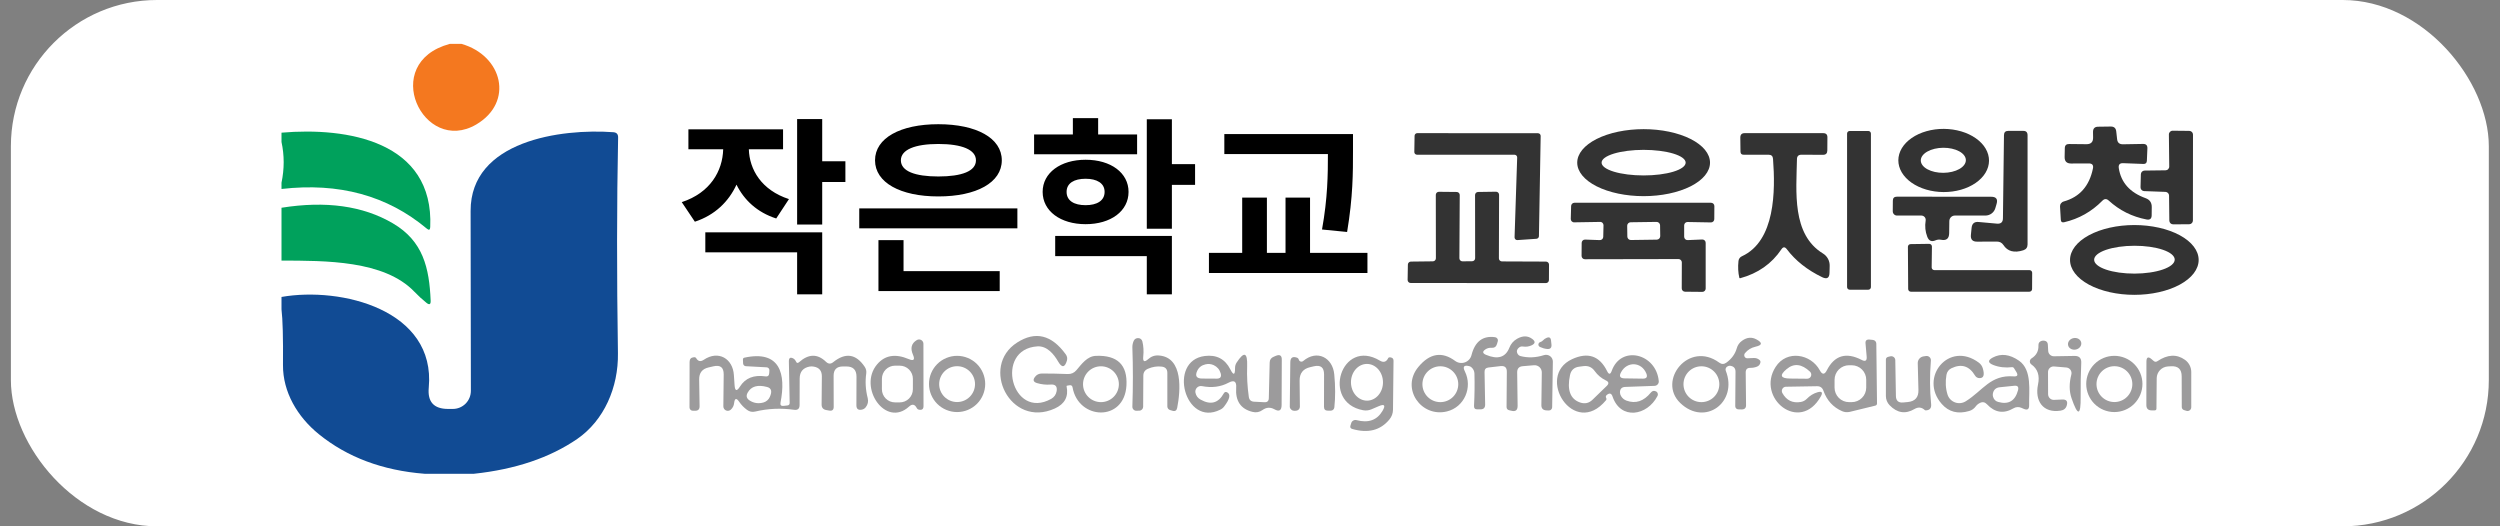 <svg width="171" height="36" viewBox="0 0 171 36" fill="none" xmlns="http://www.w3.org/2000/svg">
<rect x="0" y="0" width="171" height="36" fill="#808080" stroke="none"/>
<rect x="0.745" width="169.49" height="36" rx="10" fill="white"/>
<g clip-path="url(#clip0_67_15)">
<path d="M30.77 3H31.562C34.378 3.804 35.169 6.982 32.58 8.512C28.955 10.643 25.919 4.31 30.77 3Z" fill="#F4781F"/>
<path d="M144.924 11.494C145.074 12.482 145.685 13.169 146.757 13.554C147.043 13.657 147.184 13.861 147.18 14.167L147.174 14.732C147.17 14.962 147.053 15.056 146.822 15.012C145.834 14.822 144.973 14.391 144.239 13.72C144.088 13.581 143.941 13.585 143.799 13.732C143.064 14.478 142.193 14.968 141.185 15.202C141.043 15.234 140.967 15.177 140.959 15.03L140.906 14.131C140.901 14.053 140.923 13.975 140.97 13.911C141.017 13.847 141.084 13.8 141.162 13.78C142.245 13.478 142.91 12.728 143.156 11.53C143.207 11.292 143.11 11.175 142.864 11.179L141.662 11.184C141.36 11.184 141.213 11.034 141.221 10.732L141.233 10.131C141.237 9.941 141.336 9.847 141.531 9.851L142.709 9.863C143.023 9.867 143.176 9.712 143.168 9.399L143.162 9.036C143.158 8.79 143.277 8.667 143.519 8.667L144.382 8.655C144.604 8.655 144.727 8.766 144.751 8.988L144.81 9.518C144.834 9.756 144.967 9.873 145.209 9.869L146.584 9.845C146.791 9.841 146.89 9.942 146.882 10.149L146.846 11C146.838 11.147 146.761 11.218 146.614 11.214L145.221 11.161C144.991 11.153 144.892 11.264 144.924 11.494Z" fill="#333333"/>
<path d="M136.049 10.992C136.047 11.276 135.966 11.557 135.808 11.818C135.651 12.079 135.421 12.316 135.132 12.515C134.843 12.715 134.501 12.872 134.124 12.979C133.747 13.085 133.344 13.139 132.936 13.137C132.529 13.135 132.126 13.077 131.75 12.966C131.375 12.856 131.034 12.695 130.747 12.493C130.46 12.29 130.233 12.051 130.078 11.788C129.924 11.525 129.845 11.244 129.846 10.96C129.848 10.676 129.93 10.396 130.087 10.134C130.244 9.873 130.474 9.636 130.763 9.437C131.052 9.238 131.394 9.08 131.771 8.974C132.148 8.867 132.552 8.813 132.959 8.815C133.366 8.818 133.769 8.876 134.145 8.986C134.52 9.097 134.862 9.258 135.148 9.46C135.435 9.662 135.663 9.901 135.817 10.164C135.971 10.427 136.05 10.709 136.049 10.992ZM134.465 10.951C134.463 10.723 134.299 10.507 134.009 10.349C133.718 10.191 133.325 10.104 132.916 10.107C132.507 10.111 132.116 10.204 131.828 10.368C131.541 10.531 131.38 10.75 131.382 10.978C131.384 11.205 131.548 11.422 131.839 11.58C132.13 11.738 132.522 11.825 132.931 11.821C133.34 11.818 133.731 11.724 134.019 11.561C134.307 11.398 134.467 11.178 134.465 10.951Z" fill="#333333"/>
<path d="M116.965 11.125C116.965 11.733 116.487 12.316 115.635 12.746C114.783 13.175 113.628 13.417 112.424 13.417C111.219 13.417 110.064 13.175 109.212 12.746C108.361 12.316 107.882 11.733 107.882 11.125C107.882 10.517 108.361 9.934 109.212 9.505C110.064 9.075 111.219 8.834 112.424 8.834C113.628 8.834 114.783 9.075 115.635 9.505C116.487 9.934 116.965 10.517 116.965 11.125ZM115.299 11.125C115.299 11.01 115.224 10.896 115.08 10.79C114.935 10.684 114.724 10.588 114.457 10.506C114.19 10.425 113.873 10.361 113.524 10.317C113.175 10.273 112.801 10.25 112.424 10.25C112.046 10.25 111.672 10.273 111.324 10.317C110.975 10.361 110.658 10.425 110.391 10.506C110.124 10.588 109.912 10.684 109.768 10.79C109.623 10.896 109.549 11.01 109.549 11.125C109.549 11.357 109.852 11.58 110.391 11.744C110.93 11.908 111.661 12 112.424 12C113.186 12 113.918 11.908 114.457 11.744C114.996 11.58 115.299 11.357 115.299 11.125Z" fill="#333333"/>
<path d="M127.793 8.959H126.519C126.42 8.959 126.34 9.038 126.34 9.137V19.637C126.34 19.736 126.42 19.816 126.519 19.816H127.793C127.891 19.816 127.971 19.736 127.971 19.637V9.137C127.971 9.038 127.891 8.959 127.793 8.959Z" fill="#333333"/>
<path d="M137.001 14.922L137.072 9.238C137.076 9.047 137.174 8.952 137.364 8.952H138.394C138.588 8.952 138.685 9.051 138.685 9.25V16.72C138.685 16.922 138.588 17.055 138.394 17.119C137.771 17.317 137.316 17.196 137.031 16.756C136.928 16.601 136.781 16.524 136.59 16.524L135.239 16.529C134.922 16.534 134.779 16.379 134.81 16.065L134.858 15.577C134.89 15.287 135.051 15.156 135.34 15.184L136.59 15.297C136.864 15.321 137.001 15.196 137.001 14.922Z" fill="#333333"/>
<path d="M148.12 13.125L146.662 13.072C146.628 13.071 146.595 13.063 146.564 13.05C146.533 13.036 146.506 13.017 146.482 12.992C146.459 12.968 146.441 12.939 146.429 12.908C146.417 12.877 146.411 12.843 146.412 12.809L146.435 11.917C146.437 11.851 146.464 11.788 146.51 11.742C146.557 11.695 146.62 11.668 146.685 11.667L148.12 11.649C148.154 11.649 148.188 11.642 148.219 11.629C148.251 11.616 148.279 11.596 148.303 11.572C148.327 11.547 148.346 11.518 148.358 11.487C148.371 11.455 148.377 11.421 148.376 11.387L148.352 9.202C148.351 9.168 148.358 9.133 148.37 9.101C148.383 9.069 148.403 9.04 148.427 9.015C148.452 8.991 148.481 8.972 148.513 8.959C148.545 8.946 148.579 8.94 148.614 8.941L149.745 8.952C149.813 8.952 149.878 8.979 149.926 9.027C149.974 9.075 150.001 9.14 150.001 9.208L149.995 15.083C149.995 15.151 149.968 15.216 149.92 15.264C149.872 15.312 149.807 15.339 149.739 15.339L148.638 15.345C148.57 15.345 148.505 15.318 148.457 15.27C148.409 15.222 148.382 15.157 148.382 15.089L148.364 13.375C148.363 13.31 148.337 13.248 148.291 13.202C148.246 13.155 148.185 13.128 148.12 13.125Z" fill="#333333"/>
<path d="M103.59 10.583H96.924C96.9 10.583 96.876 10.578 96.853 10.569C96.831 10.56 96.81 10.546 96.793 10.529C96.776 10.512 96.763 10.492 96.753 10.469C96.744 10.447 96.739 10.423 96.739 10.399L96.757 9.291C96.757 9.243 96.777 9.196 96.811 9.161C96.846 9.126 96.893 9.107 96.942 9.107L105.198 9.113C105.222 9.113 105.247 9.118 105.27 9.127C105.292 9.137 105.313 9.151 105.33 9.169C105.347 9.187 105.361 9.208 105.37 9.231C105.379 9.254 105.383 9.279 105.382 9.303L105.263 16.155C105.262 16.2 105.244 16.242 105.214 16.275C105.183 16.308 105.141 16.329 105.096 16.333L103.793 16.422C103.767 16.424 103.741 16.42 103.717 16.412C103.693 16.403 103.671 16.389 103.652 16.371C103.634 16.353 103.619 16.331 103.61 16.307C103.6 16.283 103.596 16.258 103.596 16.232L103.775 10.774C103.776 10.749 103.772 10.724 103.763 10.701C103.754 10.678 103.74 10.657 103.723 10.639C103.706 10.621 103.685 10.607 103.662 10.598C103.64 10.588 103.615 10.583 103.59 10.583Z" fill="#333333"/>
<path d="M121.852 17.047C121.185 18.04 120.245 18.7 119.031 19.03C118.999 19.038 118.979 19.028 118.971 19C118.888 18.651 118.868 18.268 118.912 17.851C118.919 17.782 118.944 17.716 118.985 17.659C119.026 17.603 119.08 17.558 119.144 17.53C121.43 16.482 121.441 13.053 121.275 10.869C121.263 10.678 121.162 10.583 120.971 10.583H119.269C119.122 10.587 119.049 10.514 119.049 10.363L119.037 9.411C119.037 9.208 119.136 9.107 119.334 9.107H124.703C124.902 9.107 124.999 9.204 124.995 9.399L124.989 10.297C124.985 10.492 124.888 10.589 124.697 10.589L123.221 10.583C123.019 10.583 122.916 10.682 122.912 10.881C122.87 13.101 122.549 16.03 124.691 17.339C124.836 17.427 124.954 17.553 125.035 17.702C125.116 17.852 125.155 18.02 125.15 18.19L125.138 18.66C125.13 19.014 124.965 19.115 124.644 18.964C123.616 18.468 122.807 17.827 122.215 17.041C122.088 16.875 121.967 16.877 121.852 17.047Z" fill="#333333"/>
<path d="M19.255 9.075C23.725 8.688 29.69 9.646 29.428 15.533C29.42 15.732 29.34 15.765 29.19 15.635C26.491 13.377 23.18 12.474 19.255 12.926V12.498C19.453 11.553 19.453 10.625 19.255 9.712V9.075Z" fill="#00A15C"/>
<path d="M32.416 32.406H29.041C26.168 32.18 23.757 31.277 21.809 29.698C20.344 28.513 19.344 26.811 19.356 24.971C19.372 23.114 19.338 21.844 19.255 21.162V20.311C23.332 19.596 29.827 21.192 29.327 26.519C29.235 27.487 29.676 27.971 30.648 27.971H30.975C31.301 27.971 31.614 27.842 31.845 27.611C32.075 27.38 32.206 27.067 32.208 26.739C32.208 22.707 32.202 18.604 32.19 14.43C32.178 9.62 38.386 8.781 41.952 9.043C42.174 9.059 42.283 9.178 42.279 9.4C42.188 13.896 42.184 18.819 42.267 24.168C42.303 26.489 41.321 28.757 39.481 30.025C37.604 31.311 35.249 32.104 32.416 32.406Z" fill="#114B94"/>
<path d="M102.733 17.881L105.745 17.893C105.8 17.893 105.853 17.915 105.892 17.954C105.931 17.993 105.953 18.046 105.953 18.101L105.947 19.154C105.947 19.21 105.925 19.263 105.886 19.302C105.847 19.341 105.794 19.363 105.739 19.363L96.489 19.357C96.434 19.357 96.381 19.335 96.342 19.296C96.303 19.257 96.281 19.204 96.281 19.149L96.299 18.095C96.3 18.042 96.322 17.991 96.36 17.954C96.397 17.916 96.448 17.894 96.501 17.893L98.007 17.875C98.062 17.875 98.115 17.853 98.154 17.814C98.193 17.775 98.215 17.722 98.215 17.666L98.209 13.327C98.209 13.3 98.215 13.273 98.225 13.247C98.236 13.222 98.251 13.199 98.27 13.18C98.29 13.161 98.313 13.145 98.338 13.135C98.363 13.124 98.39 13.119 98.418 13.119L99.638 13.131C99.665 13.131 99.692 13.136 99.718 13.147C99.743 13.157 99.766 13.172 99.785 13.192C99.805 13.211 99.82 13.234 99.83 13.259C99.841 13.285 99.846 13.312 99.846 13.339L99.822 17.666C99.822 17.694 99.828 17.721 99.838 17.746C99.849 17.771 99.864 17.794 99.883 17.814C99.903 17.833 99.926 17.849 99.951 17.859C99.976 17.869 100.003 17.875 100.031 17.875L100.691 17.869C100.747 17.869 100.8 17.847 100.839 17.808C100.878 17.769 100.9 17.716 100.9 17.66L100.894 13.339C100.894 13.285 100.915 13.233 100.953 13.194C100.991 13.155 101.042 13.132 101.096 13.131L102.322 13.113C102.35 13.112 102.378 13.117 102.404 13.127C102.43 13.137 102.454 13.152 102.474 13.172C102.494 13.191 102.509 13.214 102.52 13.24C102.531 13.266 102.537 13.293 102.537 13.321L102.525 17.672C102.525 17.728 102.547 17.781 102.586 17.82C102.625 17.859 102.678 17.881 102.733 17.881Z" fill="#333333"/>
<path d="M133.334 15.119L133.323 15.946C133.319 16.323 133.132 16.474 132.763 16.399C132.632 16.375 132.507 16.389 132.388 16.44C132.122 16.555 131.936 16.476 131.828 16.202C131.69 15.849 131.652 15.478 131.715 15.089C131.722 15.047 131.72 15.003 131.708 14.962C131.697 14.921 131.677 14.882 131.649 14.849C131.621 14.817 131.587 14.79 131.548 14.772C131.509 14.754 131.467 14.744 131.424 14.744H129.751C129.713 14.744 129.675 14.736 129.64 14.721C129.605 14.706 129.574 14.684 129.547 14.656C129.52 14.629 129.499 14.596 129.485 14.56C129.471 14.524 129.465 14.485 129.465 14.446L129.471 13.726C129.471 13.543 129.565 13.452 129.751 13.452L136.198 13.458C136.539 13.458 136.662 13.621 136.567 13.946L136.483 14.232C136.441 14.379 136.352 14.509 136.229 14.601C136.107 14.693 135.958 14.743 135.805 14.744H133.709C133.611 14.744 133.517 14.783 133.446 14.853C133.376 14.924 133.336 15.019 133.334 15.119Z" fill="#333333"/>
<path d="M114.811 17.72L108.406 17.732C108.376 17.732 108.346 17.726 108.318 17.715C108.29 17.703 108.265 17.686 108.244 17.664C108.223 17.642 108.206 17.617 108.195 17.588C108.184 17.56 108.179 17.53 108.18 17.5L108.186 16.607C108.186 16.577 108.193 16.547 108.206 16.52C108.218 16.492 108.236 16.467 108.258 16.447C108.28 16.426 108.306 16.41 108.335 16.4C108.363 16.39 108.393 16.385 108.424 16.387L109.424 16.423C109.454 16.424 109.484 16.42 109.512 16.41C109.541 16.399 109.567 16.383 109.589 16.363C109.611 16.342 109.629 16.318 109.642 16.29C109.654 16.262 109.661 16.233 109.662 16.203L109.68 15.411C109.68 15.38 109.675 15.35 109.664 15.321C109.652 15.293 109.635 15.267 109.613 15.245C109.592 15.223 109.566 15.206 109.537 15.195C109.509 15.183 109.478 15.178 109.447 15.179L107.674 15.208C107.643 15.209 107.612 15.204 107.584 15.192C107.555 15.181 107.529 15.164 107.508 15.142C107.486 15.12 107.469 15.095 107.457 15.066C107.446 15.037 107.441 15.007 107.441 14.976L107.465 14.089C107.467 14.03 107.491 13.974 107.534 13.933C107.576 13.892 107.633 13.869 107.691 13.869H117.037C117.097 13.869 117.154 13.893 117.197 13.935C117.239 13.978 117.263 14.035 117.263 14.095L117.257 14.988C117.257 15.018 117.251 15.048 117.239 15.076C117.227 15.104 117.21 15.129 117.189 15.15C117.167 15.171 117.141 15.188 117.113 15.199C117.085 15.21 117.055 15.215 117.025 15.214L115.43 15.185C115.399 15.184 115.369 15.189 115.341 15.2C115.313 15.211 115.287 15.228 115.266 15.249C115.244 15.27 115.227 15.295 115.215 15.323C115.203 15.351 115.197 15.381 115.197 15.411V16.197C115.197 16.227 115.204 16.258 115.216 16.286C115.228 16.314 115.246 16.34 115.268 16.361C115.29 16.382 115.316 16.398 115.345 16.409C115.374 16.42 115.405 16.424 115.436 16.423L116.43 16.381C116.46 16.379 116.491 16.384 116.52 16.395C116.549 16.405 116.575 16.422 116.597 16.443C116.62 16.464 116.637 16.49 116.649 16.518C116.661 16.546 116.668 16.576 116.668 16.607V19.738C116.668 19.768 116.662 19.798 116.65 19.826C116.638 19.854 116.621 19.879 116.599 19.9C116.578 19.921 116.552 19.938 116.524 19.949C116.496 19.96 116.466 19.965 116.436 19.964L115.257 19.953C115.227 19.953 115.197 19.946 115.169 19.935C115.141 19.923 115.116 19.906 115.095 19.884C115.074 19.863 115.057 19.837 115.046 19.809C115.035 19.781 115.03 19.75 115.031 19.72L115.037 17.947C115.037 17.887 115.013 17.829 114.97 17.787C114.928 17.744 114.871 17.72 114.811 17.72ZM113.549 15.413C113.549 15.382 113.542 15.351 113.53 15.322C113.518 15.293 113.5 15.267 113.477 15.246C113.455 15.224 113.428 15.207 113.399 15.195C113.37 15.184 113.339 15.178 113.308 15.178L111.534 15.203C111.471 15.204 111.411 15.23 111.367 15.275C111.323 15.32 111.299 15.381 111.3 15.444L111.31 16.182C111.31 16.214 111.317 16.245 111.329 16.273C111.342 16.302 111.359 16.328 111.382 16.35C111.404 16.372 111.431 16.389 111.46 16.4C111.489 16.412 111.52 16.418 111.551 16.417L113.325 16.392C113.388 16.392 113.448 16.366 113.492 16.32C113.536 16.275 113.561 16.214 113.56 16.151L113.549 15.413Z" fill="#333333"/>
<path d="M19.255 17.823V14.21C22.291 13.726 24.827 14.079 26.862 15.27C28.952 16.49 29.362 18.335 29.457 20.561C29.469 20.827 29.372 20.877 29.166 20.71C28.876 20.476 28.602 20.224 28.344 19.954C26.273 17.793 22.237 17.835 19.255 17.823Z" fill="#00A15C"/>
<path d="M150.388 17.78C150.388 18.413 149.925 19.02 149.1 19.468C148.275 19.915 147.156 20.167 145.989 20.167C144.823 20.167 143.704 19.915 142.879 19.468C142.054 19.02 141.59 18.413 141.59 17.78C141.59 17.147 142.054 16.54 142.879 16.092C143.704 15.645 144.823 15.393 145.989 15.393C147.156 15.393 148.275 15.645 149.1 16.092C149.925 16.54 150.388 17.147 150.388 17.78ZM148.751 17.757C148.751 17.505 148.46 17.263 147.943 17.085C147.426 16.908 146.724 16.808 145.993 16.81C145.632 16.81 145.273 16.836 144.939 16.884C144.605 16.933 144.301 17.003 144.045 17.092C143.789 17.181 143.587 17.286 143.448 17.402C143.31 17.518 143.239 17.642 143.239 17.767C143.24 18.02 143.53 18.261 144.048 18.439C144.565 18.617 145.266 18.716 145.997 18.715C146.359 18.714 146.717 18.689 147.051 18.64C147.386 18.592 147.689 18.521 147.945 18.432C148.201 18.343 148.404 18.238 148.542 18.122C148.68 18.006 148.751 17.882 148.751 17.757Z" fill="#333333"/>
<path d="M132.31 18.476H138.816C138.865 18.476 138.912 18.496 138.947 18.53C138.982 18.565 139.001 18.612 139.001 18.661L138.995 19.768C138.995 19.817 138.976 19.864 138.941 19.899C138.906 19.933 138.859 19.953 138.81 19.953H130.703C130.654 19.953 130.607 19.933 130.573 19.899C130.538 19.864 130.519 19.817 130.519 19.768L130.501 16.881C130.501 16.832 130.52 16.785 130.555 16.751C130.59 16.716 130.637 16.697 130.685 16.697L131.953 16.679C131.979 16.678 132.004 16.682 132.027 16.692C132.051 16.701 132.072 16.715 132.09 16.733C132.108 16.751 132.122 16.772 132.131 16.795C132.14 16.819 132.145 16.844 132.144 16.869L132.126 18.292C132.126 18.316 132.131 18.34 132.14 18.363C132.149 18.385 132.163 18.405 132.18 18.422C132.197 18.439 132.217 18.453 132.24 18.462C132.262 18.472 132.286 18.476 132.31 18.476Z" fill="#333333"/>
<path d="M73.364 26.5C73.344 26.381 73.273 26.332 73.15 26.351L72.983 26.381C72.96 26.385 72.95 26.399 72.954 26.423C73.1 27.125 72.832 27.631 72.15 27.941C69.102 29.322 67.007 25.066 69.573 23.429C70.819 22.631 71.926 22.899 72.894 24.232C72.993 24.367 73.021 24.512 72.977 24.667C72.835 25.147 72.636 25.171 72.382 24.738C72.079 24.209 71.608 23.655 70.965 23.691C67.977 23.875 69.21 28.786 71.906 27.28C72.112 27.161 72.235 26.984 72.275 26.75C72.327 26.425 72.188 26.276 71.858 26.304C71.549 26.328 71.239 26.294 70.93 26.203C70.68 26.127 70.634 25.986 70.793 25.78C70.908 25.625 71.067 25.548 71.269 25.548C71.872 25.548 72.462 25.56 73.037 25.584C73.275 25.591 73.471 25.504 73.626 25.322C73.983 24.905 74.364 24.357 74.965 24.34C76.434 24.284 77.128 24.96 77.049 26.369C76.906 28.881 73.757 28.732 73.364 26.5ZM76.531 26.28C76.531 25.955 76.402 25.643 76.172 25.413C75.942 25.183 75.63 25.054 75.305 25.054C74.98 25.054 74.668 25.183 74.438 25.413C74.208 25.643 74.079 25.955 74.079 26.28C74.079 26.605 74.208 26.917 74.438 27.147C74.668 27.377 74.98 27.506 75.305 27.506C75.63 27.506 75.942 27.377 76.172 27.147C76.402 26.917 76.531 26.605 76.531 26.28Z" fill="#9C9B9C"/>
<path d="M100.198 25.405C100.739 26.494 100.168 27.851 98.965 28.143C97.204 28.571 95.793 26.565 97.019 25.095C97.797 24.159 98.636 24.024 99.537 24.69C99.631 24.759 99.741 24.804 99.856 24.82C99.972 24.837 100.089 24.825 100.199 24.786C100.309 24.747 100.407 24.681 100.486 24.595C100.565 24.509 100.621 24.404 100.65 24.291C100.888 23.355 101.428 22.946 102.269 23.065C102.3 23.07 102.33 23.081 102.356 23.098C102.383 23.116 102.405 23.138 102.422 23.165C102.439 23.191 102.45 23.221 102.454 23.252C102.459 23.283 102.456 23.315 102.448 23.345L102.394 23.53C102.342 23.716 102.217 23.803 102.019 23.791C101.864 23.78 101.725 23.815 101.602 23.899C101.388 24.041 101.4 24.165 101.638 24.268C102.444 24.609 102.977 24.448 103.239 23.786C103.342 23.52 103.519 23.315 103.769 23.172C104.154 22.954 104.497 22.956 104.799 23.178C105.037 23.353 105.021 23.502 104.751 23.625C104.569 23.708 104.372 23.734 104.162 23.702C104.12 23.695 104.078 23.696 104.037 23.705C103.996 23.714 103.958 23.731 103.924 23.756C103.741 23.895 103.707 24.053 103.823 24.232C103.861 24.29 103.918 24.332 103.983 24.351C104.503 24.49 105.045 24.47 105.608 24.291C105.678 24.269 105.753 24.263 105.825 24.275C105.898 24.287 105.967 24.316 106.026 24.359C106.086 24.403 106.134 24.46 106.166 24.526C106.199 24.592 106.216 24.664 106.215 24.738L106.168 27.851C106.168 27.882 106.162 27.912 106.15 27.94C106.137 27.969 106.12 27.994 106.097 28.015C106.075 28.037 106.049 28.053 106.02 28.064C105.991 28.074 105.96 28.079 105.93 28.077L105.775 28.071C105.541 28.059 105.426 27.936 105.43 27.702L105.459 25.482C105.461 25.413 105.447 25.345 105.42 25.281C105.393 25.217 105.353 25.16 105.303 25.113C105.252 25.066 105.192 25.03 105.127 25.007C105.062 24.985 104.993 24.976 104.924 24.982L104.162 25.047C103.9 25.067 103.771 25.21 103.775 25.476L103.805 27.75C103.809 28.055 103.666 28.171 103.376 28.095L103.221 28.059C103.106 28.028 103.049 27.952 103.049 27.833L103.067 25.428C103.071 25.139 102.928 25.01 102.638 25.041L101.811 25.137C101.628 25.157 101.539 25.26 101.543 25.446L101.584 27.666C101.588 27.893 101.477 28.004 101.251 28H101.043C100.888 28 100.815 27.922 100.823 27.768C100.862 27.026 100.872 26.29 100.852 25.559C100.848 25.393 100.785 25.252 100.662 25.137C100.614 25.089 100.557 25.057 100.489 25.041C100.132 24.958 100.035 25.079 100.198 25.405ZM99.745 26.28C99.745 25.954 99.616 25.642 99.386 25.413C99.156 25.183 98.844 25.053 98.519 25.053C98.194 25.053 97.882 25.183 97.652 25.413C97.422 25.642 97.293 25.954 97.293 26.28C97.293 26.605 97.422 26.917 97.652 27.147C97.882 27.377 98.194 27.506 98.519 27.506C98.844 27.506 99.156 27.377 99.386 27.147C99.616 26.917 99.745 26.605 99.745 26.28Z" fill="#9C9B9C"/>
<path d="M78.537 24.565C78.747 24.375 78.991 24.291 79.269 24.315C80.954 24.44 80.745 26.756 80.519 27.899C80.483 28.085 80.374 28.151 80.192 28.095L80.031 28.047C79.978 28.032 79.931 27.999 79.898 27.954C79.864 27.909 79.846 27.854 79.846 27.797V25.506C79.846 25.252 79.719 25.109 79.465 25.077C79.148 25.038 78.831 25.087 78.513 25.226C78.307 25.317 78.204 25.474 78.204 25.696L78.192 27.821C78.192 27.891 78.164 27.959 78.115 28.009C78.066 28.059 78 28.088 77.93 28.089L77.733 28.095C77.697 28.097 77.66 28.091 77.626 28.077C77.591 28.064 77.56 28.044 77.534 28.017C77.508 27.991 77.487 27.96 77.473 27.925C77.459 27.89 77.453 27.853 77.454 27.815C77.501 26.458 77.501 25.111 77.454 23.774C77.45 23.619 77.479 23.468 77.543 23.321C77.598 23.198 77.695 23.133 77.834 23.125C77.903 23.122 77.971 23.142 78.027 23.183C78.082 23.225 78.121 23.284 78.138 23.351C78.217 23.677 78.237 24.024 78.198 24.393C78.162 24.738 78.275 24.796 78.537 24.565Z" fill="#9C9B9C"/>
<path d="M105.537 23.286C105.604 23.21 105.686 23.153 105.781 23.113C105.967 23.03 106.071 23.089 106.09 23.292L106.12 23.559C106.144 23.79 106.041 23.893 105.811 23.869C105.656 23.853 105.497 23.808 105.334 23.732C105.312 23.722 105.291 23.708 105.274 23.69C105.257 23.672 105.244 23.651 105.235 23.628C105.227 23.605 105.223 23.581 105.225 23.557C105.227 23.533 105.234 23.509 105.245 23.488C105.269 23.441 105.309 23.409 105.364 23.393C105.432 23.373 105.489 23.337 105.537 23.286Z" fill="#9C9B9C"/>
<path d="M119.525 24.506L119.947 24.488C120.098 24.48 120.229 24.522 120.34 24.613C120.404 24.665 120.428 24.726 120.412 24.798C120.384 24.933 120.307 25.026 120.18 25.078C120.029 25.137 119.874 25.165 119.715 25.161C119.509 25.161 119.406 25.264 119.406 25.47L119.43 27.709C119.434 27.907 119.334 28.006 119.132 28.006L118.9 28C118.845 28 118.792 27.978 118.752 27.937C118.713 27.897 118.691 27.843 118.691 27.786L118.709 25.435C118.713 25.204 118.604 25.068 118.382 25.024C118.291 25.004 118.201 25.028 118.114 25.095C118.076 25.125 118.049 25.166 118.036 25.213C118.023 25.261 118.025 25.311 118.043 25.357C118.894 27.512 116.62 29.191 114.93 27.566C113.34 26.042 115.513 23.274 117.596 24.804C117.759 24.923 117.922 24.923 118.084 24.804C118.445 24.542 118.682 24.216 118.793 23.828C118.852 23.609 118.975 23.435 119.162 23.304C119.495 23.066 119.824 23.038 120.15 23.22C120.566 23.447 120.543 23.611 120.078 23.714C119.781 23.782 119.539 23.931 119.352 24.161C119.327 24.193 119.311 24.233 119.307 24.274C119.302 24.315 119.31 24.356 119.328 24.393C119.346 24.429 119.375 24.459 119.409 24.48C119.444 24.5 119.484 24.509 119.525 24.506ZM117.602 26.28C117.602 25.955 117.473 25.643 117.243 25.413C117.013 25.183 116.701 25.054 116.376 25.054C116.051 25.054 115.739 25.183 115.509 25.413C115.279 25.643 115.15 25.955 115.15 26.28C115.15 26.605 115.279 26.917 115.509 27.147C115.739 27.377 116.051 27.506 116.376 27.506C116.701 27.506 117.013 27.377 117.243 27.147C117.473 26.917 117.602 26.605 117.602 26.28Z" fill="#9C9B9C"/>
<path d="M141.984 23.909C142.232 23.86 142.398 23.644 142.355 23.428C142.312 23.212 142.076 23.077 141.828 23.127C141.579 23.177 141.413 23.392 141.456 23.608C141.499 23.824 141.736 23.959 141.984 23.909Z" fill="#9C9B9C"/>
<path d="M62.15 24.559C62.499 24.71 62.598 24.611 62.447 24.262C62.253 23.817 62.34 23.484 62.709 23.262C62.754 23.234 62.806 23.219 62.858 23.218C62.91 23.217 62.962 23.23 63.008 23.255C63.054 23.281 63.093 23.318 63.12 23.363C63.147 23.408 63.161 23.459 63.162 23.512L63.168 27.774C63.168 27.98 63.067 28.063 62.864 28.024C62.793 28.012 62.739 27.972 62.703 27.904C62.569 27.647 62.394 27.615 62.18 27.809C60.572 29.285 58.674 26.494 59.989 24.928C60.517 24.297 61.237 24.174 62.15 24.559ZM62.442 25.912C62.443 25.674 62.348 25.445 62.18 25.276C62.012 25.108 61.783 25.012 61.545 25.012L61.224 25.011C61.105 25.011 60.989 25.034 60.88 25.079C60.77 25.124 60.671 25.19 60.587 25.273C60.504 25.357 60.438 25.456 60.392 25.565C60.347 25.674 60.323 25.791 60.323 25.909L60.322 26.623C60.322 26.861 60.416 27.09 60.584 27.259C60.752 27.428 60.981 27.523 61.219 27.523L61.541 27.524C61.659 27.524 61.776 27.501 61.885 27.456C61.994 27.411 62.093 27.345 62.177 27.262C62.26 27.178 62.327 27.079 62.372 26.971C62.417 26.861 62.441 26.745 62.441 26.627L62.442 25.912Z" fill="#9C9B9C"/>
<path d="M124.953 25.334C125.477 24.306 126.273 24.068 127.34 24.619C127.59 24.75 127.703 24.675 127.68 24.393L127.602 23.494C127.582 23.3 127.672 23.21 127.87 23.226L128.102 23.25C128.167 23.255 128.228 23.284 128.272 23.331C128.316 23.379 128.341 23.441 128.34 23.506L128.388 27.601C128.388 27.634 128.376 27.666 128.356 27.692C128.335 27.718 128.307 27.736 128.275 27.744L126.519 28.173C126.34 28.212 126.168 28.197 126.001 28.125C125.382 27.855 124.955 27.387 124.721 26.721C124.646 26.514 124.501 26.413 124.287 26.417L122.156 26.453C122.107 26.453 122.059 26.467 122.017 26.492C121.974 26.517 121.939 26.553 121.915 26.596C121.89 26.639 121.877 26.688 121.877 26.738C121.876 26.788 121.888 26.837 121.912 26.881C122.194 27.389 122.616 27.593 123.18 27.494C123.331 27.467 123.47 27.395 123.578 27.286C123.797 27.06 124.047 26.907 124.328 26.828C124.618 26.748 124.692 26.841 124.549 27.107C123.114 29.685 120.084 27.221 121.453 25.096C122.215 23.905 123.876 24.209 124.477 25.334C124.64 25.635 124.799 25.635 124.953 25.334ZM123.805 25.423C123.237 24.887 122.705 24.828 122.209 25.244C121.701 25.669 121.779 25.885 122.442 25.893L123.614 25.905C123.67 25.904 123.724 25.887 123.77 25.856C123.816 25.824 123.851 25.78 123.872 25.728C123.892 25.676 123.897 25.62 123.885 25.565C123.873 25.511 123.845 25.461 123.805 25.423ZM127.65 25.978C127.651 25.848 127.625 25.718 127.575 25.598C127.526 25.477 127.453 25.367 127.36 25.275C127.268 25.182 127.159 25.109 127.038 25.059C126.918 25.009 126.789 24.983 126.658 24.983L126.479 24.982C126.349 24.982 126.22 25.007 126.099 25.057C125.978 25.107 125.869 25.18 125.776 25.272C125.684 25.364 125.61 25.474 125.56 25.594C125.51 25.715 125.484 25.844 125.484 25.974L125.483 26.51C125.483 26.641 125.508 26.77 125.558 26.891C125.608 27.011 125.681 27.121 125.773 27.214C125.865 27.306 125.974 27.38 126.095 27.43C126.215 27.48 126.345 27.506 126.475 27.506L126.654 27.506C126.784 27.507 126.913 27.481 127.034 27.431C127.155 27.382 127.265 27.309 127.357 27.216C127.45 27.124 127.523 27.015 127.573 26.894C127.623 26.774 127.649 26.645 127.649 26.514L127.65 25.978Z" fill="#9C9B9C"/>
<path d="M140.495 25.066C140.442 25.061 140.389 25.068 140.339 25.086C140.289 25.104 140.243 25.131 140.204 25.168C140.165 25.204 140.135 25.248 140.114 25.297C140.094 25.346 140.083 25.399 140.084 25.452L140.09 26.97C140.091 27.022 140.102 27.073 140.123 27.121C140.144 27.168 140.174 27.211 140.212 27.246C140.25 27.282 140.294 27.31 140.343 27.328C140.392 27.346 140.443 27.354 140.495 27.351L141.061 27.327C141.342 27.316 141.446 27.446 141.37 27.72C141.315 27.931 141.172 28.054 140.942 28.089C139.733 28.274 139.168 27.411 139.4 26.304C139.531 25.692 139.38 25.234 138.948 24.929C138.914 24.905 138.886 24.873 138.868 24.836C138.85 24.799 138.84 24.758 138.842 24.717C138.843 24.676 138.854 24.635 138.875 24.6C138.895 24.564 138.924 24.534 138.959 24.512C139.289 24.306 139.446 24.01 139.43 23.625C139.422 23.466 139.493 23.363 139.644 23.316C139.708 23.296 139.771 23.292 139.834 23.304C139.985 23.327 140.065 23.417 140.073 23.571L140.096 24C140.101 24.102 140.145 24.197 140.22 24.266C140.295 24.335 140.394 24.372 140.495 24.369L141.9 24.345C142.217 24.341 142.37 24.496 142.358 24.809C142.323 25.615 142.309 26.387 142.317 27.125C142.333 28.454 142.124 28.49 141.692 27.232C141.529 26.756 141.525 26.218 141.68 25.619C141.694 25.565 141.696 25.508 141.686 25.453C141.676 25.398 141.654 25.345 141.622 25.299C141.589 25.254 141.547 25.215 141.499 25.187C141.45 25.159 141.396 25.142 141.34 25.137L140.495 25.066Z" fill="#9C9B9C"/>
<path d="M50.614 26.441C50.979 25.861 51.559 25.629 52.352 25.744C52.515 25.768 52.602 25.697 52.614 25.53L52.626 25.339C52.629 25.313 52.626 25.287 52.618 25.262C52.61 25.236 52.597 25.213 52.579 25.193C52.562 25.173 52.541 25.157 52.517 25.145C52.494 25.133 52.468 25.127 52.442 25.125L51.013 25.048C50.964 25.045 50.918 25.024 50.884 24.988C50.85 24.953 50.83 24.906 50.828 24.857L50.817 24.601C50.813 24.526 50.846 24.48 50.918 24.464C53.37 23.929 53.769 25.589 53.388 27.53C53.352 27.709 53.426 27.786 53.608 27.762L53.864 27.732C53.963 27.72 54.013 27.663 54.013 27.56L53.959 24.72C53.956 24.47 54.063 24.407 54.281 24.53C54.352 24.573 54.406 24.637 54.442 24.72C54.489 24.839 54.561 24.857 54.656 24.774C55.307 24.195 55.922 24.187 56.501 24.75C56.66 24.901 56.823 24.909 56.989 24.774C57.834 24.095 58.555 24.203 59.15 25.095C59.238 25.229 59.274 25.388 59.251 25.542C59.172 26.105 59.206 26.669 59.352 27.232C59.408 27.462 59.362 27.671 59.215 27.857C59.144 27.948 59.049 28.004 58.93 28.024C58.696 28.064 58.578 27.964 58.578 27.726L58.584 25.762C58.584 25.294 58.35 25.062 57.882 25.066H57.656C57.231 25.066 57.019 25.278 57.019 25.703L57.025 27.828C57.025 28.034 56.924 28.119 56.721 28.084L56.519 28.048C56.305 28.012 56.198 27.887 56.198 27.673L56.215 25.738C56.215 25.361 56.033 25.141 55.668 25.078C55.573 25.058 55.477 25.056 55.382 25.072C54.93 25.155 54.702 25.427 54.698 25.887L54.692 27.703C54.692 27.956 54.567 28.066 54.317 28.03C53.416 27.903 52.531 27.943 51.662 28.149C51.452 28.201 51.261 28.161 51.09 28.03C50.884 27.879 50.708 27.697 50.561 27.482C50.37 27.204 50.255 27.232 50.215 27.566C50.196 27.748 50.12 27.899 49.989 28.018C49.946 28.059 49.891 28.086 49.832 28.096C49.773 28.107 49.713 28.099 49.658 28.075C49.603 28.051 49.557 28.011 49.525 27.961C49.493 27.91 49.476 27.852 49.477 27.792L49.501 25.613C49.505 25.133 49.273 24.947 48.805 25.054L48.471 25.131C48.031 25.23 47.815 25.506 47.823 25.959L47.852 27.792C47.852 27.994 47.753 28.095 47.555 28.095H47.394C47.364 28.096 47.334 28.091 47.306 28.08C47.278 28.069 47.252 28.052 47.23 28.031C47.209 28.01 47.191 27.985 47.18 27.957C47.168 27.929 47.162 27.899 47.162 27.869L47.168 24.756C47.168 24.558 47.265 24.451 47.459 24.435C47.535 24.427 47.589 24.448 47.62 24.5C47.747 24.718 47.918 24.756 48.132 24.613C49.144 23.929 50.132 24.536 50.198 25.661C50.209 25.891 50.225 26.119 50.245 26.345C50.273 26.754 50.396 26.786 50.614 26.441ZM52.65 27.161C52.828 26.78 52.769 26.55 52.471 26.47C51.825 26.296 51.382 26.423 51.144 26.851C51.017 27.073 51.061 27.254 51.275 27.393C51.573 27.584 51.894 27.627 52.239 27.524C52.329 27.496 52.413 27.449 52.483 27.386C52.554 27.324 52.611 27.247 52.65 27.161Z" fill="#9C9B9C"/>
<path d="M67.388 26.262C67.388 26.772 67.185 27.261 66.825 27.622C66.464 27.982 65.975 28.185 65.465 28.185C65.213 28.185 64.963 28.135 64.73 28.038C64.496 27.942 64.284 27.8 64.106 27.622C63.927 27.443 63.786 27.231 63.689 26.998C63.593 26.765 63.543 26.515 63.543 26.262C63.543 26.009 63.593 25.759 63.689 25.526C63.786 25.293 63.927 25.081 64.106 24.902C64.284 24.724 64.496 24.582 64.73 24.486C64.963 24.389 65.213 24.339 65.465 24.339C65.975 24.339 66.464 24.542 66.825 24.902C67.185 25.263 67.388 25.752 67.388 26.262ZM66.692 26.274C66.692 25.949 66.562 25.637 66.332 25.407C66.102 25.177 65.791 25.048 65.465 25.048C65.14 25.048 64.828 25.177 64.598 25.407C64.368 25.637 64.239 25.949 64.239 26.274C64.239 26.599 64.368 26.911 64.598 27.141C64.828 27.371 65.14 27.5 65.465 27.5C65.791 27.5 66.102 27.371 66.332 27.141C66.562 26.911 66.692 26.599 66.692 26.274Z" fill="#9C9B9C"/>
<path d="M86.787 27.232L86.846 24.797C86.85 24.603 86.944 24.47 87.126 24.399L87.281 24.333C87.547 24.23 87.678 24.319 87.674 24.601L87.662 27.708C87.658 28.081 87.493 28.177 87.168 27.994C86.89 27.839 86.618 27.857 86.352 28.047C86.146 28.194 85.918 28.236 85.668 28.172C84.862 27.974 84.491 27.422 84.555 26.518C84.587 26.085 84.412 25.972 84.031 26.178C83.495 26.464 82.89 26.542 82.215 26.411C82.154 26.398 82.09 26.402 82.03 26.42C81.969 26.439 81.915 26.472 81.871 26.517C81.826 26.562 81.794 26.617 81.776 26.677C81.758 26.738 81.756 26.801 81.769 26.863C81.813 27.073 81.93 27.23 82.12 27.333C82.807 27.718 83.335 27.577 83.704 26.911C83.763 26.803 83.846 26.782 83.954 26.845C84.188 26.984 84.114 27.303 83.733 27.803C83.663 27.897 83.569 27.973 83.46 28.024C81.037 29.232 79.858 24.678 82.4 24.351C83.206 24.248 83.789 24.549 84.15 25.256C84.372 25.692 84.481 25.667 84.477 25.178C84.477 25.04 84.511 24.917 84.579 24.809C85.094 24.016 85.337 24.093 85.305 25.042C85.281 25.748 85.319 26.448 85.418 27.143C85.446 27.353 85.565 27.464 85.775 27.476L86.483 27.512C86.682 27.524 86.783 27.43 86.787 27.232ZM82.454 24.922C82.188 24.982 81.999 25.131 81.888 25.369C81.729 25.714 81.841 25.889 82.221 25.893L83.216 25.899C83.469 25.903 83.563 25.782 83.495 25.536C83.42 25.278 83.261 25.091 83.019 24.976C82.837 24.893 82.648 24.875 82.454 24.922Z" fill="#9C9B9C"/>
<path d="M89.132 24.697C90.09 23.887 91.156 24.464 91.263 25.601C91.342 26.419 91.344 27.175 91.269 27.869C91.262 27.929 91.234 27.984 91.19 28.025C91.146 28.065 91.09 28.088 91.031 28.089H90.822C90.648 28.089 90.561 28.002 90.561 27.828L90.566 25.607C90.566 25.131 90.334 24.947 89.87 25.054L89.62 25.113C89.132 25.224 88.89 25.53 88.894 26.03L88.912 27.822C88.912 27.882 88.891 27.942 88.853 27.989C88.816 28.037 88.763 28.07 88.703 28.084C88.497 28.131 88.348 28.084 88.257 27.941C88.233 27.905 88.221 27.863 88.221 27.816L88.257 24.78C88.261 24.47 88.408 24.363 88.697 24.459C88.769 24.478 88.816 24.528 88.84 24.607C88.849 24.636 88.865 24.662 88.886 24.683C88.907 24.705 88.934 24.72 88.963 24.729C88.991 24.738 89.022 24.739 89.051 24.734C89.081 24.728 89.108 24.715 89.132 24.697Z" fill="#9C9B9C"/>
<path d="M94.299 27.786L93.799 28C93.62 28.075 93.434 28.095 93.239 28.06C90.346 27.53 91.751 23.083 94.382 24.667C94.636 24.817 94.826 24.76 94.953 24.494C94.977 24.447 95.035 24.431 95.126 24.447C95.257 24.47 95.32 24.548 95.317 24.679L95.281 28.024C95.277 28.278 95.194 28.502 95.031 28.697C94.416 29.439 93.569 29.653 92.489 29.339C92.374 29.304 92.334 29.228 92.37 29.113L92.424 28.941C92.445 28.866 92.496 28.803 92.565 28.765C92.634 28.727 92.716 28.717 92.793 28.738C93.606 28.952 94.2 28.736 94.573 28.089C94.787 27.716 94.695 27.615 94.299 27.786ZM93.512 27.405C93.656 27.404 93.798 27.37 93.93 27.305C94.063 27.241 94.183 27.148 94.283 27.03C94.384 26.913 94.463 26.773 94.517 26.621C94.571 26.468 94.598 26.304 94.596 26.139C94.593 25.806 94.475 25.488 94.268 25.254C94.06 25.02 93.781 24.89 93.49 24.893C93.346 24.894 93.204 24.928 93.072 24.992C92.939 25.056 92.82 25.15 92.719 25.268C92.618 25.385 92.539 25.524 92.485 25.677C92.431 25.83 92.404 25.994 92.406 26.158C92.409 26.491 92.527 26.81 92.734 27.044C92.942 27.277 93.222 27.407 93.512 27.405Z" fill="#9C9B9C"/>
<path d="M110.239 25.375C110.87 23.584 113.281 24.173 113.459 26.06C113.464 26.101 113.46 26.142 113.448 26.182C113.436 26.221 113.415 26.258 113.388 26.289C113.361 26.32 113.327 26.346 113.289 26.364C113.251 26.382 113.21 26.392 113.168 26.393L111.174 26.465C110.932 26.473 110.808 26.596 110.805 26.834C110.805 26.925 110.83 27.012 110.882 27.096C110.969 27.242 111.094 27.346 111.257 27.405C111.88 27.631 112.433 27.447 112.918 26.851C113.025 26.721 113.152 26.699 113.299 26.786C113.35 26.818 113.382 26.867 113.394 26.935C113.406 26.99 113.398 27.042 113.37 27.09C112.668 28.447 110.852 28.75 110.299 27.125C110.223 26.895 110.09 26.859 109.9 27.018C109.832 27.078 109.82 27.147 109.864 27.226C109.892 27.278 109.888 27.328 109.852 27.375C107.662 30.018 104.989 25.738 107.531 24.566C108.614 24.066 109.414 24.341 109.93 25.393C110.045 25.627 110.148 25.621 110.239 25.375ZM112.608 25.542C112.275 24.738 111.287 24.703 110.882 25.459C110.727 25.736 110.808 25.877 111.126 25.881L112.364 25.899C112.626 25.903 112.707 25.784 112.608 25.542ZM108.037 25.078C107.676 25.117 107.459 25.312 107.388 25.661C107.174 26.673 107.404 27.296 108.078 27.53C108.404 27.641 108.687 27.578 108.93 27.34L109.906 26.393C110.064 26.238 110.045 26.115 109.846 26.024C109.533 25.873 109.277 25.659 109.078 25.381C108.892 25.119 108.64 25.006 108.322 25.042L108.037 25.078Z" fill="#9C9B9C"/>
<path d="M130.953 27.976C130.334 28.341 129.765 28.254 129.245 27.714C129.084 27.546 128.995 27.322 128.995 27.089V24.601C128.995 24.502 129.045 24.438 129.144 24.41L129.287 24.375C129.328 24.364 129.371 24.362 129.413 24.37C129.455 24.378 129.495 24.396 129.529 24.421C129.562 24.446 129.59 24.479 129.609 24.516C129.628 24.554 129.638 24.595 129.638 24.637L129.68 27.077C129.684 27.41 129.85 27.561 130.18 27.529L130.489 27.5C130.993 27.452 131.237 27.176 131.221 26.672L131.174 24.845C131.17 24.731 131.209 24.62 131.284 24.533C131.359 24.446 131.464 24.39 131.578 24.375L131.745 24.351C131.788 24.346 131.832 24.35 131.874 24.363C131.915 24.377 131.953 24.4 131.984 24.43C132.016 24.46 132.04 24.497 132.055 24.538C132.071 24.579 132.076 24.623 132.072 24.666C131.989 25.694 131.995 26.69 132.09 27.654C132.114 27.924 131.989 28.063 131.715 28.071C131.696 28.071 131.678 28.065 131.662 28.053C131.447 27.851 131.211 27.825 130.953 27.976Z" fill="#9C9B9C"/>
<path d="M137.733 25.744C137.991 25.764 138.053 25.663 137.918 25.441L137.751 25.173C137.738 25.153 137.721 25.137 137.701 25.127C137.681 25.116 137.659 25.112 137.638 25.113C137.166 25.169 136.733 25.119 136.34 24.965C135.963 24.814 135.953 24.643 136.311 24.453C136.87 24.159 137.467 24.232 138.102 24.673C139.013 25.31 138.769 26.756 138.793 27.72C138.797 27.994 138.674 28.076 138.424 27.965L138.257 27.893C138.172 27.856 138.081 27.84 137.989 27.845C137.898 27.85 137.811 27.877 137.733 27.923C137.059 28.32 136.451 28.23 135.912 27.655C135.769 27.5 135.604 27.47 135.418 27.566C135.307 27.621 135.215 27.697 135.144 27.792C135.029 27.951 134.878 28.058 134.691 28.113C133.922 28.34 133.297 28.179 132.816 27.631C131.227 25.828 133.311 23.274 135.358 24.81C135.489 24.91 135.583 25.048 135.626 25.203C135.753 25.639 135.684 25.859 135.418 25.863C135.275 25.867 135.166 25.808 135.09 25.685C134.697 25.03 134.162 24.863 133.483 25.185C133.293 25.276 133.178 25.427 133.138 25.637C133.055 26.113 133.078 26.562 133.209 26.982C133.247 27.106 133.313 27.219 133.401 27.312C133.49 27.406 133.599 27.478 133.72 27.523C133.841 27.568 133.97 27.585 134.098 27.571C134.227 27.558 134.35 27.515 134.459 27.447C135.644 26.709 136.138 25.625 137.733 25.744ZM138.031 26.697C138.094 26.462 138.007 26.359 137.769 26.387L136.781 26.488C136.527 26.516 136.372 26.653 136.316 26.899C136.297 26.982 136.301 27.066 136.328 27.149C136.384 27.331 136.501 27.447 136.68 27.494C137.386 27.689 137.836 27.423 138.031 26.697Z" fill="#9C9B9C"/>
<path d="M146.543 26.262C146.543 26.772 146.34 27.261 145.98 27.622C145.619 27.982 145.13 28.185 144.62 28.185C144.11 28.185 143.621 27.982 143.261 27.622C142.9 27.261 142.698 26.772 142.698 26.262C142.698 25.752 142.9 25.263 143.261 24.902C143.621 24.542 144.11 24.339 144.62 24.339C145.13 24.339 145.619 24.542 145.98 24.902C146.34 25.263 146.543 25.752 146.543 26.262ZM145.852 26.274C145.852 25.949 145.723 25.637 145.493 25.407C145.263 25.177 144.951 25.048 144.626 25.048C144.301 25.048 143.989 25.177 143.759 25.407C143.529 25.637 143.4 25.949 143.4 26.274C143.4 26.599 143.529 26.911 143.759 27.141C143.989 27.371 144.301 27.5 144.626 27.5C144.951 27.5 145.263 27.371 145.493 27.141C145.723 26.911 145.852 26.599 145.852 26.274Z" fill="#9C9B9C"/>
<path d="M147.561 24.708C148.255 24.24 148.886 24.208 149.453 24.613C149.586 24.709 149.694 24.834 149.769 24.979C149.843 25.124 149.882 25.284 149.882 25.446V27.857C149.882 27.897 149.873 27.937 149.854 27.973C149.836 28.009 149.81 28.04 149.777 28.064C149.745 28.087 149.707 28.103 149.667 28.11C149.628 28.116 149.587 28.113 149.549 28.101L149.382 28.048C149.339 28.034 149.302 28.007 149.275 27.971C149.248 27.934 149.234 27.89 149.233 27.845L149.227 25.744C149.227 25.252 148.981 25.022 148.489 25.053L148.275 25.065C148.072 25.08 147.882 25.17 147.742 25.318C147.602 25.465 147.523 25.66 147.519 25.863L147.501 27.94C147.501 28.028 147.457 28.071 147.37 28.071H147.168C146.93 28.067 146.811 27.946 146.811 27.708L146.816 24.732C146.82 24.423 146.94 24.369 147.174 24.571L147.311 24.69C147.39 24.758 147.473 24.764 147.561 24.708Z" fill="#9C9B9C"/>
<path d="M53.964 13.618L53.093 14.944C51.793 14.528 50.896 13.683 50.376 12.63C49.843 13.787 48.907 14.71 47.529 15.165L46.632 13.826C48.582 13.189 49.427 11.694 49.466 10.212H47.087V8.847H53.561V10.212H51.221C51.26 11.59 52.079 13.007 53.964 13.618ZM48.244 17.258V15.893H56.239V20.131H54.523V17.258H48.244ZM57.825 11.031V12.448H56.239V15.36H54.523V8.145H56.239V11.031H57.825ZM64.181 9.848C62.582 9.848 61.62 10.238 61.62 10.966C61.62 11.707 62.582 12.071 64.181 12.071C65.793 12.071 66.755 11.707 66.755 10.966C66.755 10.238 65.793 9.848 64.181 9.848ZM64.181 13.436C61.581 13.436 59.852 12.487 59.852 10.966C59.852 9.445 61.581 8.496 64.181 8.496C66.794 8.496 68.523 9.445 68.523 10.966C68.523 12.487 66.794 13.436 64.181 13.436ZM61.802 16.426V18.545H68.38V19.91H60.086V16.426H61.802ZM58.773 14.255H69.589V15.62H58.773V14.255ZM77.778 9.198V10.55H70.732V9.198H73.384V8.08H75.113V9.198H77.778ZM72.955 13.124C72.955 13.735 73.475 14.034 74.255 14.034C75.022 14.034 75.555 13.735 75.555 13.124C75.555 12.526 75.022 12.227 74.255 12.227C73.475 12.227 72.955 12.526 72.955 13.124ZM77.193 13.124C77.193 14.437 75.984 15.334 74.255 15.334C72.539 15.334 71.317 14.437 71.317 13.124C71.317 11.824 72.539 10.927 74.255 10.927C75.984 10.927 77.193 11.824 77.193 13.124ZM72.175 17.518V16.14H80.157V20.131H78.441V17.518H72.175ZM81.743 11.226V12.643H80.157V15.646H78.441V8.158H80.157V11.226H81.743ZM92.142 15.867L90.426 15.698C90.816 13.527 90.829 11.915 90.829 10.537H83.744V9.172H92.545V10.329C92.545 11.798 92.545 13.449 92.142 15.867ZM89.607 17.297H93.533V18.675H82.691V17.297H84.966V13.514H86.656V17.297H87.93V13.514H89.607V17.297Z" fill="black"/>
</g>
<defs>
<clipPath id="clip0_67_15">
<rect width="150" height="29.762" fill="white" transform="translate(0.745 3)"/>
</clipPath>
</defs>
</svg>
